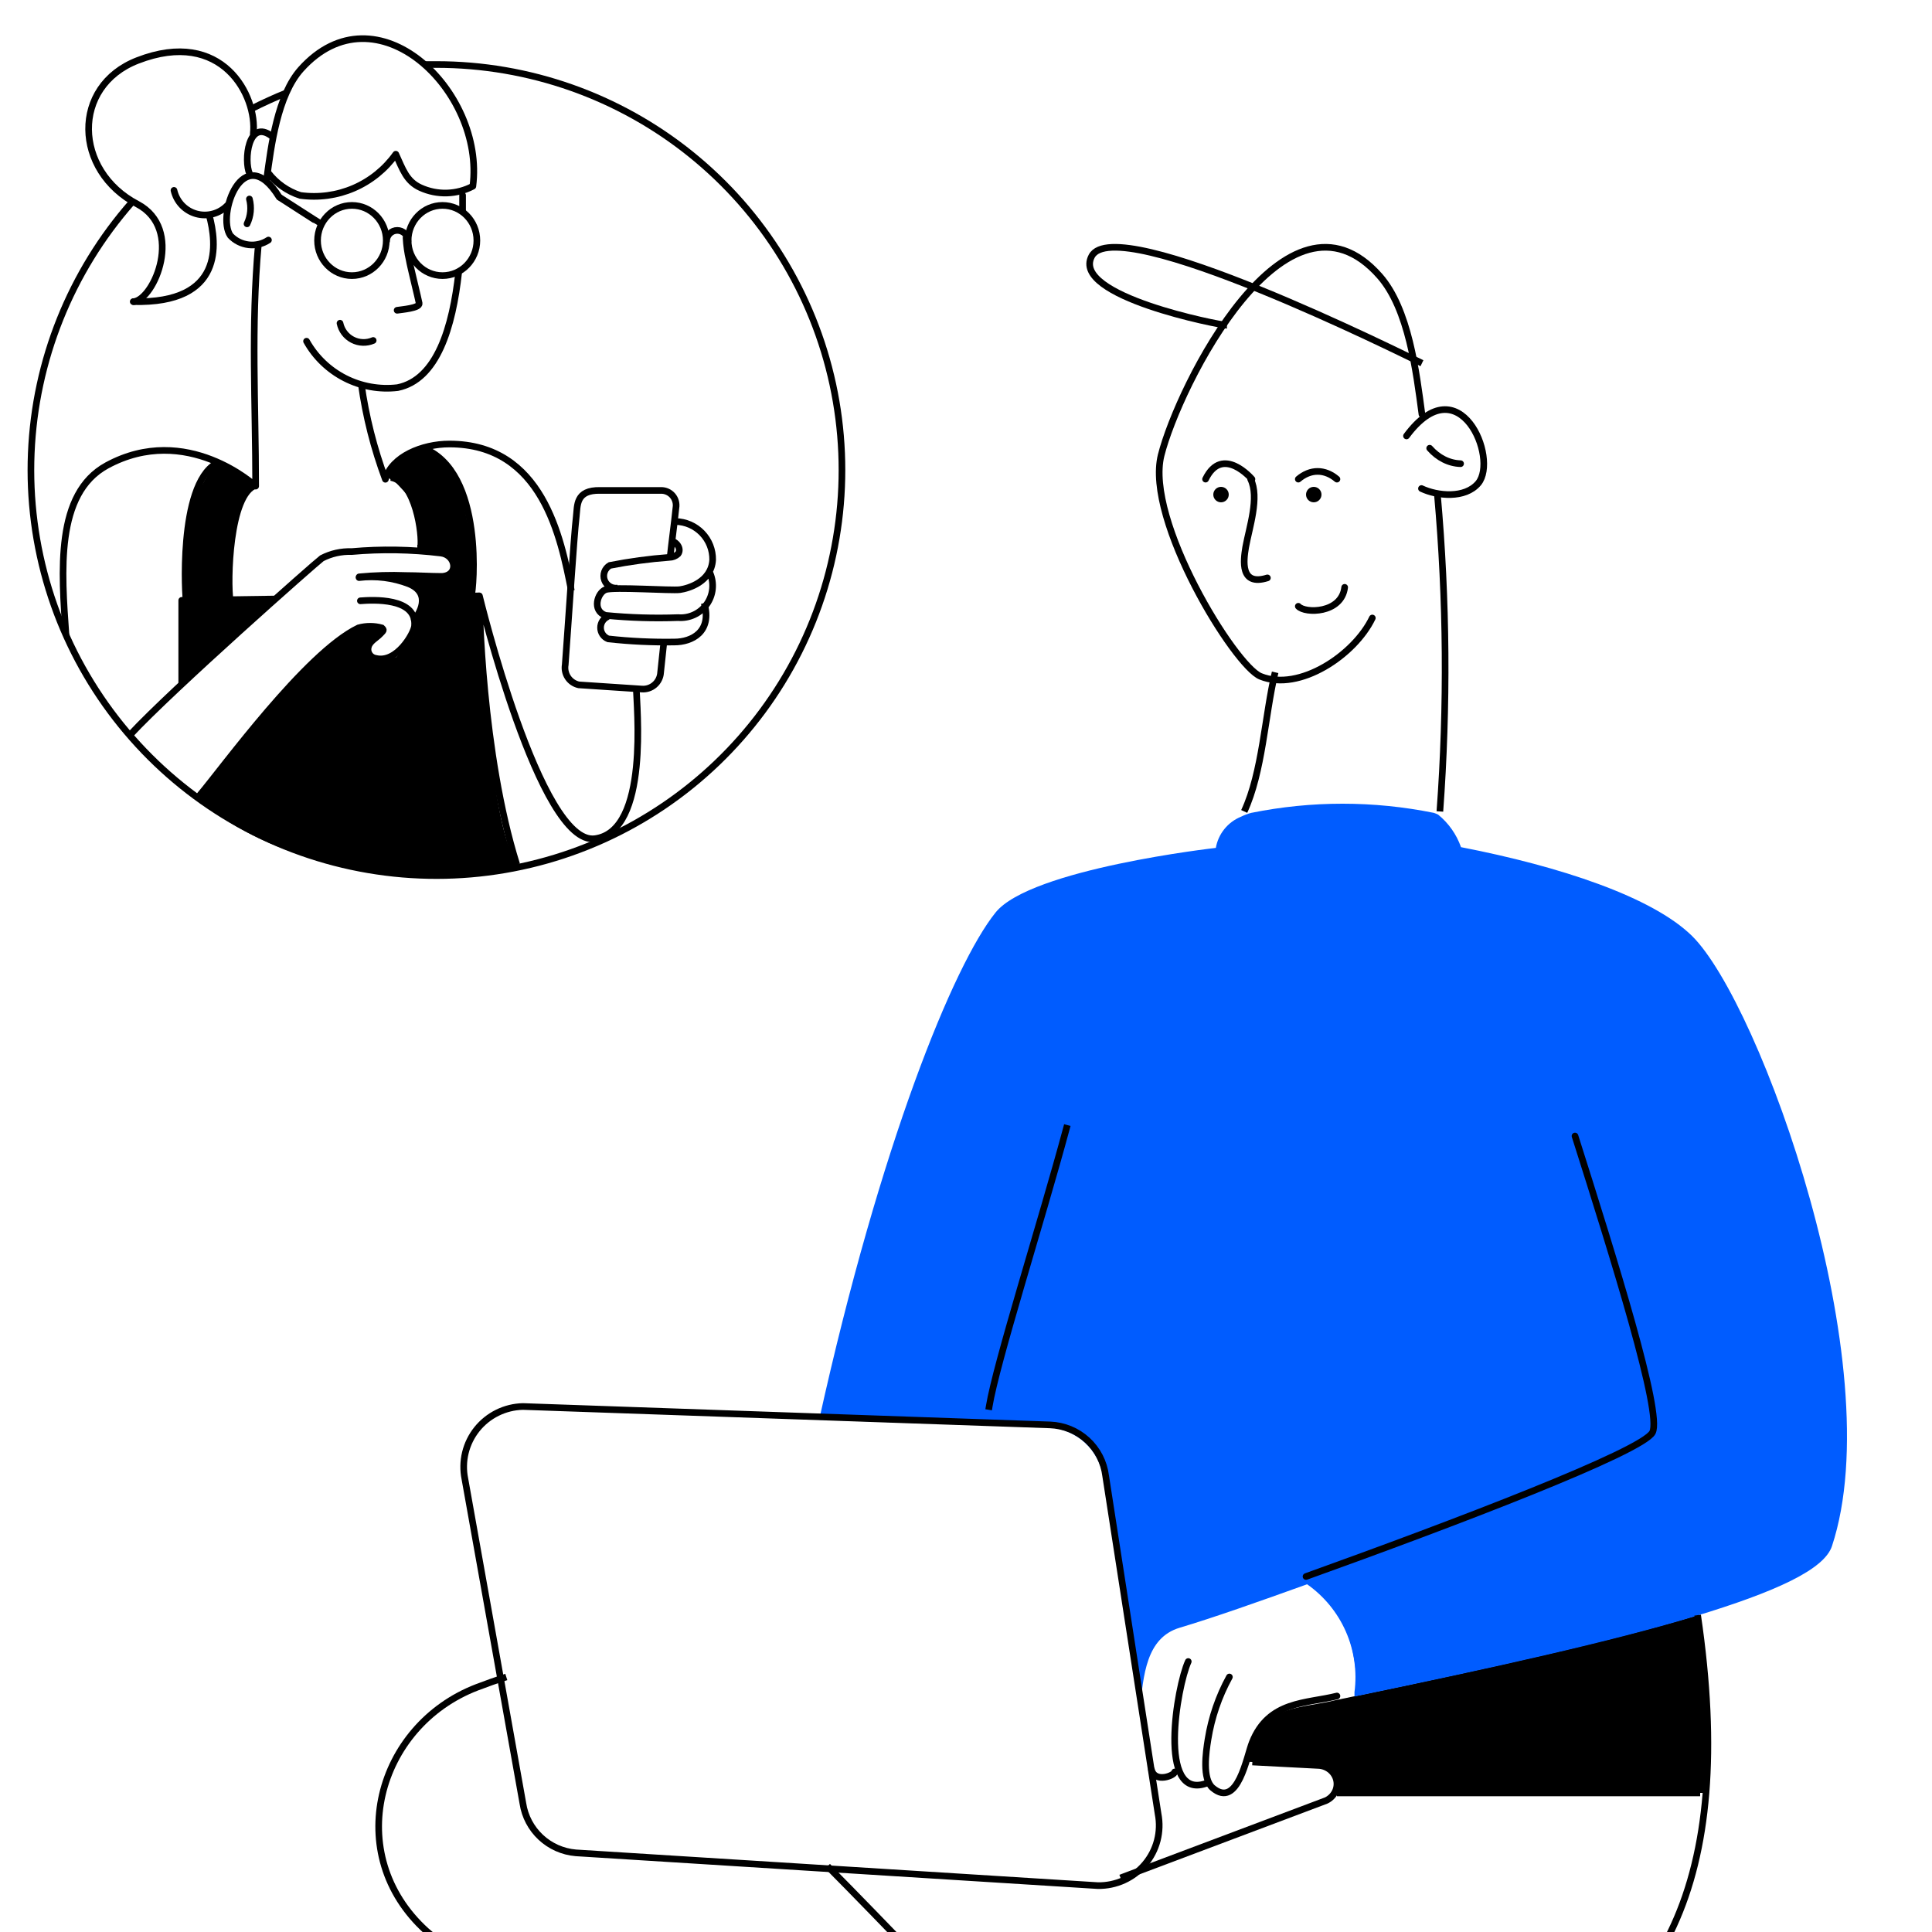 <svg width="250" height="250" viewBox="0 0 250 250" fill="none" xmlns="http://www.w3.org/2000/svg">
<g clip-path="url(#clip0_96_7529)">
<path d="M172.77 232H220.67H220.815C221.268 224.315 220.889 216.603 219.683 209V209C208.779 212.279 193.495 215.702 175.177 219.512L172.626 220.042C168.678 221.03 163.816 220.621 161.674 225.852C161.481 226.31 161.265 227.106 161 227.974H161.481L170.219 228.384C170.639 228.397 171.049 228.515 171.413 228.725C171.777 228.936 172.084 229.233 172.305 229.591C172.527 229.949 172.657 230.356 172.683 230.777C172.71 231.197 172.632 231.617 172.457 232H172.77Z" fill="black"/>
<path d="M169.139 205.004C171.339 206.55 173.074 208.667 174.154 211.127C175.235 213.587 175.621 216.296 175.27 218.959V219.529C193.354 215.779 208.539 212.409 219.209 209.181C229.878 205.953 236.057 203.082 237.055 200.068C244.73 176.833 227.811 129.843 218.947 121.109C213.791 116.054 201.885 112.114 189.053 109.622C188.475 107.979 187.456 106.525 186.106 105.422C185.924 105.326 185.733 105.246 185.536 105.184C177.742 103.605 169.709 103.605 161.915 105.184C161.456 105.304 161.01 105.471 160.584 105.683C159.743 106.024 159.003 106.573 158.434 107.279C157.864 107.985 157.484 108.824 157.329 109.717C157.329 109.717 133.328 112.423 128.813 118.095C123.395 124.835 113.889 148.069 106 183.716L135.633 184.713C137.408 184.789 139.098 185.492 140.403 186.695C141.709 187.899 142.544 189.526 142.762 191.287L147.515 221C147.966 216.894 148.275 211.934 152.647 210.629C157.02 209.323 162.747 207.306 169.139 205.004Z" fill="#005CFF"/>
<path d="M219.672 209C224.819 244.066 214.716 260.864 194.415 269.417C190.747 270.77 186.916 271.639 183.019 272L136 271.81" stroke="black" stroke-width="0.86" stroke-miterlimit="10"/>
<path d="M60.156 191.364L67.663 233.372C67.919 235.046 68.733 236.586 69.973 237.744C71.213 238.902 72.808 239.612 74.501 239.758L142.064 243.999C143.226 244.017 144.378 243.776 145.435 243.294C146.492 242.812 147.427 242.101 148.174 241.213C148.921 240.325 149.459 239.283 149.751 238.161C150.042 237.04 150.079 235.868 149.858 234.73L143.068 190.959C142.849 189.194 142.007 187.563 140.693 186.359C139.38 185.154 137.679 184.454 135.896 184.383L67.663 182C66.517 182.026 65.39 182.302 64.362 182.809C63.335 183.317 62.431 184.042 61.715 184.935C61 185.828 60.489 186.866 60.219 187.977C59.95 189.088 59.928 190.244 60.156 191.364Z" stroke="black" stroke-width="0.86" stroke-miterlimit="10"/>
<path d="M145 243L171.608 232.985C172.095 232.752 172.49 232.376 172.734 231.913C172.977 231.45 173.057 230.924 172.96 230.415C172.863 229.905 172.596 229.439 172.197 229.086C171.799 228.732 171.29 228.51 170.748 228.453L162.054 228" stroke="black" stroke-width="0.86" stroke-miterlimit="10"/>
<path d="M220 232H173" stroke="black" stroke-width="0.86" stroke-miterlimit="10"/>
<path d="M173 219.463C169.051 220.458 164.187 220.06 162.044 225.459C161.322 227.225 160.19 234.117 156.916 231.355C155.543 230.186 156.049 226.728 156.314 225.086C156.77 222.243 157.707 219.506 159.083 217" stroke="black" stroke-width="0.86" stroke-miterlimit="10" stroke-linecap="round"/>
<path d="M153.76 215C152.273 218.259 149.809 232.873 156 230.799" stroke="black" stroke-width="0.86" stroke-miterlimit="10" stroke-linecap="round"/>
<path d="M152 229.291C152 229.741 149.465 230.772 149 229" stroke="black" stroke-width="0.86" stroke-miterlimit="10" stroke-linecap="round"/>
<path d="M128 182C128.925 176.343 134.675 158.331 138 146" stroke="black" stroke-width="0.86" stroke-miterlimit="10" stroke-linecap="square"/>
<path d="M176 219C176 211.231 173.168 206.565 169 204" stroke="#005CFF" stroke-width="0.86" stroke-miterlimit="10"/>
<path d="M184 53.608C183.263 48.113 182.288 39.979 178.53 35.718C166.471 22.017 152.51 49.928 150.251 58.909C148.158 67.309 159.764 86.166 163.118 87.522C168.136 89.555 175.295 84.738 177.578 79.969" stroke="black" stroke-width="0.86" stroke-miterlimit="10" stroke-linecap="round"/>
<path d="M186.32 105C187.323 91.348 187.216 77.633 186 64" stroke="black" stroke-width="0.86" stroke-miterlimit="10"/>
<path d="M165 87C163.659 92.673 163.371 99.878 161 105" stroke="black" stroke-width="0.86" stroke-miterlimit="10"/>
<path d="M182 56.409C188.867 47.154 193.919 59.33 191.295 62.52C189.578 64.564 185.973 64.182 183.937 63.216" stroke="black" stroke-width="0.86" stroke-miterlimit="10" stroke-linecap="round"/>
<path d="M158.764 42.088C157.942 42.088 138.532 38.328 141.263 33.157C144.381 27.235 181.752 45.919 184 47" stroke="black" stroke-width="0.86" stroke-miterlimit="10"/>
<path d="M185 58C186.093 59.245 187.515 59.956 189 60" stroke="black" stroke-width="0.86" stroke-miterlimit="10" stroke-linecap="round"/>
<path d="M170 65C169.448 65 169 64.552 169 64C169 63.448 169.448 63 170 63C170.552 63 171 63.448 171 64C171 64.552 170.552 65 170 65Z" fill="black"/>
<path d="M158 65C157.448 65 157 64.552 157 64C157 63.448 157.448 63 158 63C158.552 63 159 63.448 159 64C159 64.552 158.552 65 158 65Z" fill="black"/>
<path d="M161.833 62C163 64.362 161.642 68.283 161.19 70.811C160.904 72.535 160.451 75.89 164 74.779" stroke="black" stroke-width="0.86" stroke-miterlimit="10" stroke-linecap="round"/>
<path d="M174 76C173.598 79.409 168.85 79.409 168 78.452" stroke="black" stroke-width="0.86" stroke-miterlimit="10" stroke-linecap="round"/>
<path d="M203.805 147C208.831 162.848 215.107 182.87 213.833 185.346C212.559 187.822 188.113 197.137 169 204" stroke="black" stroke-width="0.86" stroke-miterlimit="10" stroke-linecap="round"/>
<path d="M65.515 217C64.236 217.405 62.98 217.859 61.725 218.335C48.743 223.32 44.218 239.942 55.163 249.862C63.454 257.374 133.338 303.734 137.744 306L153 289.545C153 289.545 120.806 255.3 107.09 241.492" stroke="black" stroke-width="0.86" stroke-miterlimit="10"/>
<path d="M162 62C162 62 158.189 57.5 156 62" stroke="black" stroke-width="0.86" stroke-miterlimit="10" stroke-linecap="round"/>
<path d="M173 62C172.228 61.343 171.37 61 170.5 61C169.63 61 168.772 61.343 168 62" stroke="black" stroke-width="0.86" stroke-linecap="round" stroke-linejoin="round"/>
<path d="M59.359 35.183C58.57 42.363 56.549 49.12 51.448 50.159C49.11 50.433 46.744 50.009 44.648 48.94C42.551 47.871 40.818 46.206 39.667 44.153" stroke="black" stroke-width="0.86" stroke-miterlimit="10" stroke-linecap="round"/>
<path d="M59.859 25.269C59.859 25.923 59.859 26.636 59.859 27.367" stroke="black" stroke-width="0.86" stroke-miterlimit="10" stroke-linecap="round"/>
<path d="M36.124 25.5C31.465 17.954 28 27.887 29.81 30.485C30.431 31.147 31.267 31.568 32.169 31.674C33.07 31.78 33.98 31.563 34.738 31.063" stroke="black" stroke-width="0.86" stroke-miterlimit="10" stroke-linecap="round"/>
<path d="M32.274 25.75C32.558 26.824 32.449 27.964 31.966 28.965" stroke="black" stroke-width="0.86" stroke-miterlimit="10" stroke-linecap="round"/>
<path d="M34.7 22.362C35.758 23.736 37.208 24.756 38.858 25.288C41.208 25.612 43.603 25.287 45.781 24.347C47.96 23.407 49.839 21.888 51.216 19.956C52.102 21.881 52.583 23.459 54.412 24.287C55.481 24.774 56.648 25.01 57.822 24.977C58.996 24.943 60.148 24.642 61.188 24.095C62.785 11.794 48.694 -1.931 38.935 8.964C35.912 12.352 35.085 18.82 34.507 23.19" stroke="black" stroke-width="0.86" stroke-linecap="round" stroke-linejoin="round"/>
<path d="M35.162 17.607C32.101 15.297 31.543 20.803 32.294 22.477" stroke="black" stroke-width="0.86" stroke-miterlimit="10" stroke-linecap="round"/>
<path d="M22.514 24.634C22.676 25.354 23.031 26.016 23.539 26.551C24.048 27.085 24.692 27.472 25.403 27.669C26.114 27.867 26.866 27.868 27.577 27.672C28.289 27.477 28.934 27.092 29.444 26.558" stroke="black" stroke-width="0.86" stroke-linecap="round" stroke-linejoin="round"/>
<path d="M32.775 17.299C33.314 12.448 28.79 3.555 17.798 7.828C9.213 11.159 9.501 22.093 17.798 26.424C23.804 29.619 19.993 38.686 17.317 39.033" stroke="black" stroke-width="0.86" stroke-linecap="round" stroke-linejoin="round"/>
<path d="M17.24 39.032C29.079 39.321 28.039 31.448 27.077 27.867" stroke="black" stroke-width="0.86" stroke-linecap="round" stroke-linejoin="round"/>
<path d="M45.538 35.664C43.082 35.664 41.091 33.63 41.091 31.121C41.091 28.612 43.082 26.578 45.538 26.578C47.993 26.578 49.984 28.612 49.984 31.121C49.984 33.63 47.993 35.664 45.538 35.664Z" stroke="black" stroke-width="0.86" stroke-linecap="round" stroke-linejoin="round"/>
<path d="M57.26 35.664C54.804 35.664 52.813 33.63 52.813 31.121C52.813 28.612 54.804 26.578 57.26 26.578C59.716 26.578 61.707 28.612 61.707 31.121C61.707 33.63 59.716 35.664 57.26 35.664Z" stroke="black" stroke-width="0.86" stroke-linecap="round" stroke-linejoin="round"/>
<path d="M36.24 25.577C36.24 25.577 41.457 28.945 41.495 28.945" stroke="black" stroke-width="0.86" stroke-miterlimit="10" stroke-linecap="round"/>
<path d="M50.023 31.198C50.023 30.83 50.169 30.478 50.429 30.218C50.689 29.958 51.041 29.812 51.409 29.812C51.776 29.812 52.129 29.958 52.389 30.218C52.649 30.478 52.795 30.83 52.795 31.198" stroke="black" stroke-width="0.86" stroke-linecap="round" stroke-linejoin="round"/>
<path d="M43.997 41.824C44.091 42.278 44.284 42.705 44.564 43.075C44.843 43.444 45.201 43.747 45.613 43.961C46.024 44.175 46.477 44.295 46.941 44.311C47.404 44.328 47.865 44.241 48.29 44.057" stroke="black" stroke-width="0.86" stroke-linecap="round" stroke-linejoin="round"/>
<path d="M52.544 30.774C52.594 31.734 52.729 32.687 52.948 33.623C53.064 34.374 54.123 38.609 54.238 39.244C54.354 39.879 51.967 40.053 51.389 40.149" stroke="black" stroke-width="0.86" stroke-linecap="round" stroke-linejoin="round"/>
<path d="M16.855 95.069C22.206 89.294 40.879 72.797 41.649 72.239C42.837 71.625 44.162 71.327 45.499 71.373C49.345 71.032 53.216 71.097 57.049 71.565C58.974 71.796 59.436 74.433 57.203 74.587C55.701 74.587 54.046 74.472 52.525 74.472C50.508 74.394 48.489 74.452 46.48 74.645" stroke="black" stroke-width="0.86" stroke-miterlimit="10" stroke-linecap="round"/>
<path d="M46.462 74.741C48.645 74.481 50.859 74.758 52.91 75.55C55.952 76.801 54.161 79.592 53.603 80.17" stroke="black" stroke-width="0.86" stroke-miterlimit="10" stroke-linecap="round"/>
<path d="M46.634 77.744C48.155 77.629 53.968 77.282 53.641 80.998C53.545 81.999 51.331 85.849 48.636 85.194C48.466 85.171 48.303 85.112 48.159 85.019C48.014 84.926 47.892 84.803 47.8 84.658C47.708 84.513 47.649 84.35 47.627 84.18C47.606 84.01 47.621 83.837 47.673 83.673C47.866 82.961 48.675 82.576 49.156 82.076C49.637 81.575 49.733 81.556 49.406 81.248C48.417 80.972 47.372 80.972 46.384 81.248C39.569 84.54 28.828 99.381 25.863 102.885" stroke="black" stroke-width="0.86" stroke-miterlimit="10" stroke-linecap="round"/>
<path d="M79.957 76.089C79.592 76.148 79.219 76.077 78.901 75.889C78.583 75.7 78.341 75.407 78.218 75.059C78.094 74.711 78.097 74.331 78.224 73.984C78.352 73.638 78.597 73.347 78.917 73.163C81.461 72.662 84.032 72.315 86.617 72.123C87.031 72.119 87.429 71.961 87.734 71.681C88.253 70.988 87.483 70.006 86.713 69.987" stroke="black" stroke-width="0.86" stroke-miterlimit="10"/>
<path d="M87.425 67.484C88.718 67.509 89.949 68.046 90.847 68.977C91.746 69.908 92.239 71.157 92.218 72.45C92.045 75.28 89.08 76.146 87.983 76.3C86.886 76.454 79.398 75.915 78.358 76.3C77.319 76.685 76.568 79.015 78.358 79.631C81.48 79.936 84.618 80.032 87.752 79.919C88.464 79.975 89.178 79.846 89.825 79.544C90.472 79.242 91.03 78.778 91.445 78.197C91.859 77.615 92.117 76.937 92.192 76.227C92.266 75.517 92.156 74.799 91.872 74.144" stroke="black" stroke-width="0.86" stroke-miterlimit="10"/>
<path d="M78.705 79.766C78.412 79.879 78.16 80.079 77.983 80.338C77.805 80.598 77.711 80.905 77.711 81.219C77.711 81.533 77.805 81.84 77.983 82.099C78.16 82.359 78.412 82.558 78.705 82.672C81.549 82.988 84.41 83.123 87.271 83.076C89.485 83.076 92.199 81.787 91.121 78.033" stroke="black" stroke-width="0.86" stroke-miterlimit="10"/>
<path d="M85.866 83.423L85.481 87.042C85.462 87.344 85.382 87.639 85.247 87.91C85.112 88.181 84.925 88.422 84.695 88.619C84.466 88.817 84.199 88.966 83.911 89.059C83.623 89.152 83.319 89.186 83.017 89.16L74.894 88.621C74.32 88.495 73.817 88.153 73.49 87.665C73.164 87.176 73.039 86.581 73.142 86.003C73.527 80.921 74.259 69.448 74.567 66.849C74.74 65.444 74.451 63.384 77.685 63.461C80.361 63.461 82.748 63.461 85.539 63.461C85.822 63.457 86.102 63.515 86.36 63.632C86.618 63.748 86.847 63.92 87.031 64.135C87.214 64.35 87.348 64.603 87.423 64.876C87.498 65.148 87.512 65.434 87.464 65.713C87.272 67.638 86.887 70.391 86.694 72.297" stroke="black" stroke-width="0.86" stroke-miterlimit="10"/>
<path d="M8.539 82.191C7.962 74.01 7.115 63.884 13.833 60.227C24.151 54.625 33.083 62.903 33.083 62.903C33.083 52.142 32.467 42.363 33.43 31.621" stroke="black" stroke-width="0.86" stroke-linejoin="round"/>
<path d="M73.932 76.435C72.584 69.621 70.216 57.455 58.147 57.455C54.643 57.455 50.697 59.072 49.869 62.017C48.385 58.036 47.34 53.905 46.751 49.697" stroke="black" stroke-width="0.86" stroke-linejoin="round"/>
<path d="M66.867 111.874C62.362 97.533 61.997 78.245 62.035 77.109C62.035 77.109 69.889 109.487 76.993 108.525C84.096 107.562 82.344 91.296 82.344 89.005" stroke="black" stroke-width="0.86" stroke-linejoin="round"/>
<path d="M35.547 77.513L23.516 77.686C23.516 77.686 23.516 81.171 23.516 88.563" stroke="black" stroke-width="0.86" stroke-linejoin="round"/>
<path d="M62.035 77.109L54.547 77.224" stroke="black" stroke-width="0.86" stroke-linejoin="round"/>
<path d="M32.486 14.104C34.007 13.334 35.547 12.622 37.145 11.986" stroke="black" stroke-width="0.86" stroke-miterlimit="10"/>
<path d="M54.893 8.348H56.452C68.449 8.343 80.086 12.448 89.423 19.981C98.761 27.513 105.235 38.018 107.768 49.745C110.301 61.471 108.739 73.712 103.343 84.427C97.947 95.141 89.042 103.684 78.113 108.63C67.183 113.577 54.888 114.629 43.277 111.612C31.666 108.594 21.439 101.689 14.3 92.047C7.162 82.405 3.543 70.608 4.046 58.622C4.55 46.635 9.145 35.183 17.067 26.173" stroke="black" stroke-width="0.86" stroke-miterlimit="10"/>
<path d="M60.995 77.051C61.246 76.57 62.766 61.016 54.72 57.975" stroke="black" stroke-width="0.86" stroke-linejoin="round"/>
<path d="M54.431 70.776C54.681 69.274 53.796 62.306 50.581 61.786" stroke="black" stroke-width="0.86" stroke-linejoin="round"/>
<path d="M24.119 78C23.967 77.564 23.041 62.87 27.951 60" stroke="black" stroke-width="0.86" stroke-linejoin="round"/>
<path d="M29.791 77.764C29.387 75.319 29.656 63.846 33.121 62.787" stroke="black" stroke-width="0.86" stroke-linejoin="round"/>
<path d="M59.5 77C62.5 76 60 69 59.5 65C59 61 55.5 59.5 54.5 58.5L51 61.5C52 62.5 54 64.6 54 65C54 65.4 54.667 68.833 55 70.5C56 70.667 58.1 71.2 58.5 72C58.9 72.8 59 74.333 59 75H52.5C53.833 76 57.1 77.8 59.5 77Z" fill="black"/>
<path d="M50.5 62C51.5 60.667 53.7 57.7 54.5 58.5M54.5 58.5C55.5 59.5 59 61 59.5 65C60 69 62.5 76 59.5 77C57.1 77.8 53.833 76 52.5 75H59C59 74.333 58.9 72.8 58.5 72C58.1 71.2 56 70.667 55 70.5M54.5 58.5L51 61.5C52 62.5 54 64.6 54 65C54 65.4 54.667 68.833 55 70.5M55 70.5L54.5 71H54" stroke="black"/>
<path d="M66.5 112C63.3 108 61.833 87.333 61.5 77.5H61H55.5L55 79L54.5 80V80.5V81L54 82.5L52.5 84.5L51.5 85.5L49.5 86H48L47 84L48 82.5H46L49.5 81.5H47C45.8 80.3 32.5 95.333 26 103C38.4 113.8 58.167 113.5 66.5 112Z" fill="black" stroke="black"/>
<path d="M24 87.5V78H34.5L24 87.5Z" fill="black" stroke="black"/>
<path d="M29.5 69.5C29.9 67.1 31.333 63.833 32 62.5L28 60.5L26 64L24.5 69V77H29C29 75.5 29.1 71.9 29.5 69.5Z" fill="black" stroke="black"/>
</g>
<defs>
<clipPath id="clip0_96_7529">
<rect width="250" height="250" rx="30" transform="matrix(-1 0 0 1 250 0)" fill="white"/>
</clipPath>
</defs>
</svg>
